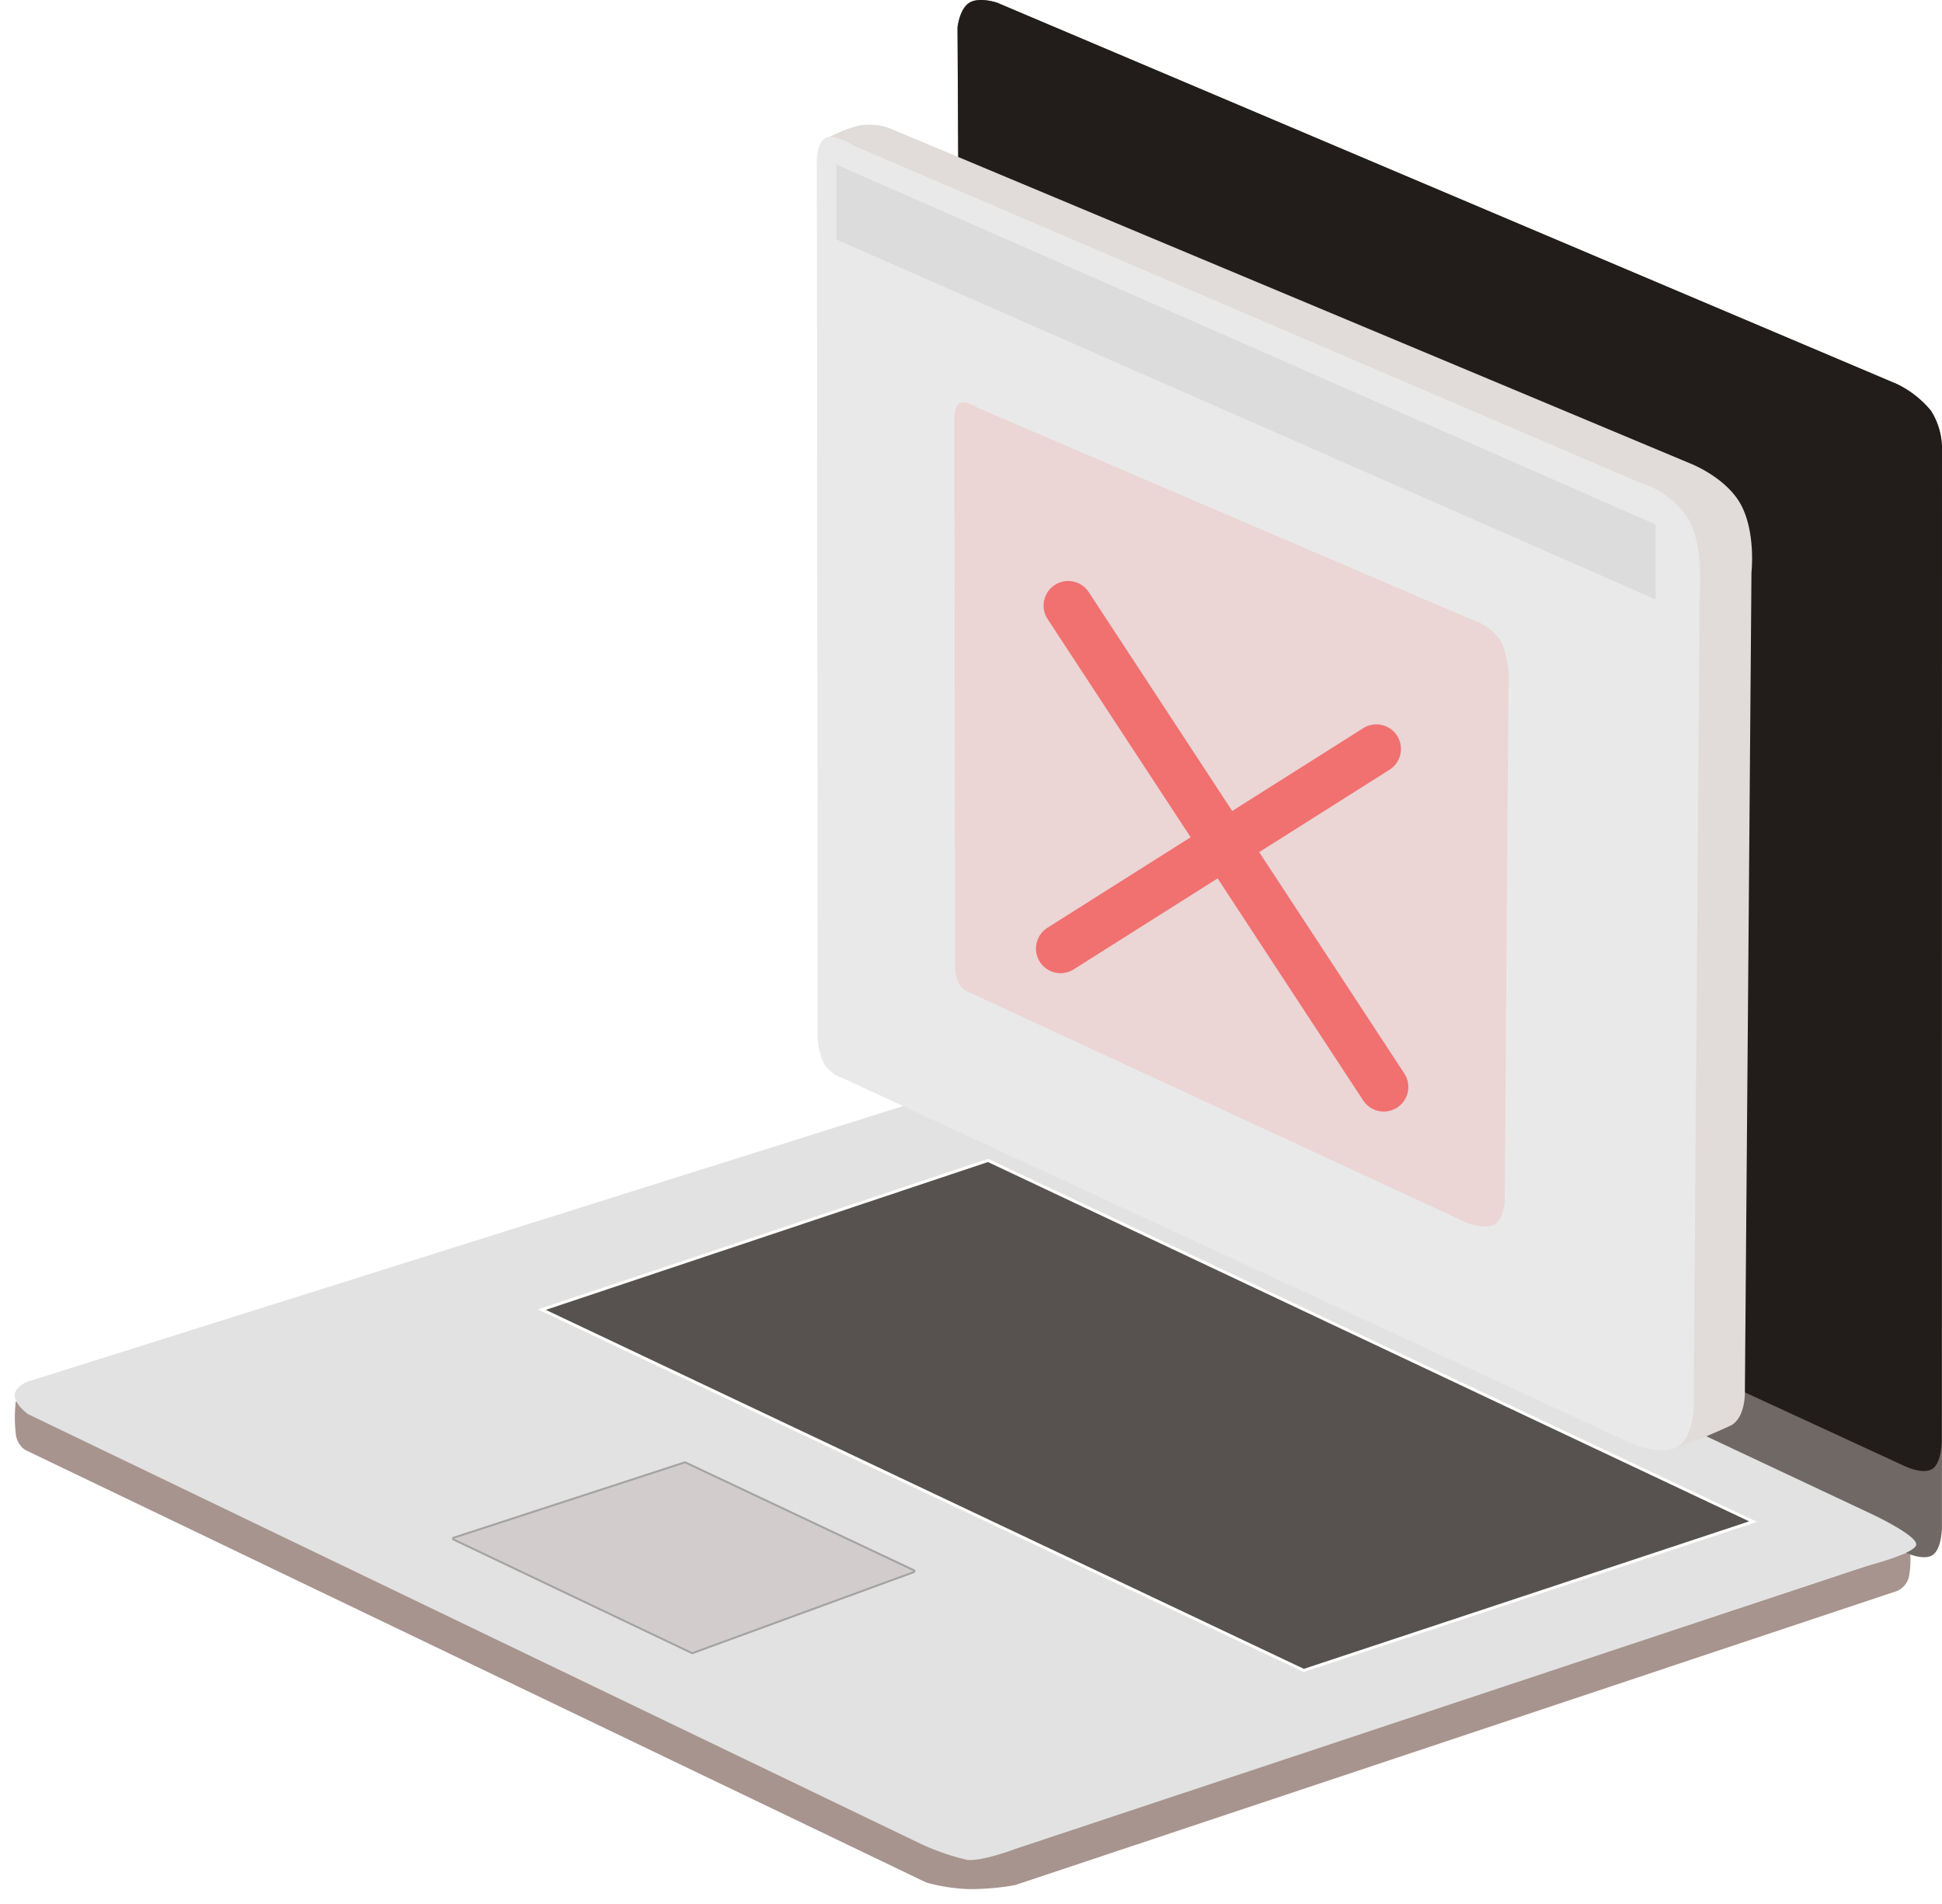 <svg xmlns="http://www.w3.org/2000/svg" xmlns:xlink="http://www.w3.org/1999/xlink" width="197.543" height="193.664" viewBox="0 0 197.543 193.664">
  <defs>
    <filter id="Pfad_96" x="0" y="141.033" width="195.835" height="52.631" filterUnits="userSpaceOnUse">
      <feOffset input="SourceAlpha"/>
      <feGaussianBlur stdDeviation="0.5" result="blur"/>
      <feFlood flood-opacity="0.529"/>
      <feComposite operator="in" in2="blur"/>
      <feComposite in="SourceGraphic"/>
    </filter>
  </defs>
  <g id="Gruppe_42" data-name="Gruppe 42" transform="translate(-108.816 -46.373)">
    <g transform="matrix(1, 0, 0, 1, 108.82, 46.37)" filter="url(#Pfad_96)">
      <path id="Pfad_96-2" data-name="Pfad 96" d="M726.109,748.2a9.072,9.072,0,0,1-.135,2.659,2.149,2.149,0,0,1-1.167,1.339l-89.744,29.924a25.9,25.9,0,0,1-4.761.406,18.6,18.6,0,0,1-4.27-.672l-91.656-44a2.242,2.242,0,0,1-.953-1.609,14.486,14.486,0,0,1,0-3.344l92.961,45.1a10.332,10.332,0,0,0,4.008,1.177,12.725,12.725,0,0,0,4.389-.766Z" transform="translate(-531.82 -590.37)" fill="#a7948e"/>
    </g>
    <path id="Pfad_94" data-name="Pfad 94" d="M630.4,590.652c1.009-.627,2.851,0,2.851,0l91.524,38.787a10.234,10.234,0,0,1,3.46,2.715,7.255,7.255,0,0,1,1.12,3.781V745.654s.011,2.237-.94,2.886-2.866-.288-2.866-.288l-95.736-46.109-.6-108.983S629.394,591.279,630.4,590.652Z" transform="translate(-423 -544)" fill="#706865"/>
    <path id="Pfad_91" data-name="Pfad 91" d="M533.318,732.426c.109.9,1.344,1.789,1.344,1.789l90.825,43.715a24.406,24.406,0,0,0,4.7,1.624c1.514.183,4.944-1.123,4.944-1.123l86.4-28.72s4.974-1.26,5.2-2.179-4.409-3.1-4.409-3.1l-92.485-43.492-95.33,30.01S533.209,731.53,533.318,732.426Z" transform="translate(-423 -544)" fill="#e2e2e2"/>
    <g id="Pfad_92" data-name="Pfad 92" transform="translate(-423 -544)" fill="#d2cccc" stroke-linejoin="round">
      <path d="M601.495,739.221,578,746.879l24.237,11.549,22.5-8.238Z" stroke="none"/>
      <path d="M 601.495 739.221 L 577.999 746.879 L 602.235 758.428 L 624.738 750.19 L 601.495 739.221 M 601.495 739.021 C 601.524 739.021 601.553 739.028 601.58 739.04 L 624.824 750.009 C 624.897 750.044 624.942 750.119 624.938 750.199 C 624.935 750.28 624.883 750.35 624.807 750.378 L 602.304 758.616 C 602.282 758.624 602.259 758.628 602.235 758.628 C 602.206 758.628 602.176 758.622 602.149 758.609 L 577.913 747.06 C 577.839 747.024 577.794 746.948 577.799 746.866 C 577.805 746.784 577.859 746.714 577.937 746.689 L 601.433 739.031 C 601.453 739.024 601.474 739.021 601.495 739.021 Z" stroke="none" fill="rgba(0,0,0,0.28)"/>
    </g>
    <path id="Pfad_93" data-name="Pfad 93" d="M710.144,745.147l-45.706,15.14-77.5-36.7,45.384-15.176Z" transform="translate(-423 -544)" fill="#57524f" stroke="#fff" stroke-width="0.3"/>
    <path id="Pfad_95" data-name="Pfad 95" d="M630.438,590.652c1.009-.627,2.817,0,2.817,0l91.524,38.787a10.234,10.234,0,0,1,3.46,2.715,7.255,7.255,0,0,1,1.12,3.781l-.024,100.953s.011,2.237-.94,2.886-2.866-.288-2.866-.288L629.748,695.3,629.22,593.16S629.429,591.279,630.438,590.652Z" transform="translate(-423 -544)" fill="#221d1a"/>
    <path id="Pfad_98" data-name="Pfad 98" d="M-.715-.87a5.929,5.929,0,0,1,3,.281L83.751,33.516s3.693,1.417,5.183,4.244,1.044,6.846,1.044,6.846l-.668,83.174s.132,2.667-1.361,3.555a57.61,57.61,0,0,1-6.459,2.58L0,92.863-4.241.558A12.577,12.577,0,0,1-.715-.87Z" transform="translate(197 60)" fill="#e1dbd9"/>
    <path id="Pfad_97" data-name="Pfad 97" d="M.848-1.621c.963-.4,2.9.848,2.9.848l80,34.289a8.71,8.71,0,0,1,4.9,3.774c1.49,2.827,1.065,7.533,1.065,7.533L89.1,127.808s-.138,2.845-1.631,3.733-4.342-.182-4.342-.182L2.491,94.016A3.606,3.606,0,0,1,.67,92.631,6.546,6.546,0,0,1,0,89.946L-.1.844S-.115-1.217.848-1.621Z" transform="translate(192 62)" fill="#e9e9e9"/>
    <path id="Pfad_104" data-name="Pfad 104" d="M616.886,607.109v7.622l83.345,36.619v-7.622Z" transform="translate(-423 -544)" fill="#dcdcdc"/>
    <path id="Pfad_119" data-name="Pfad 119" d="M.494-1.651c.6-.254,1.82.532,1.82.532L52.514,20.4a5.466,5.466,0,0,1,3.072,2.368,10.378,10.378,0,0,1,.668,4.727l-.382,52.072s-.087,1.785-1.024,2.342-2.725-.114-2.725-.114L1.524,58.36a2.263,2.263,0,0,1-1.143-.869,4.108,4.108,0,0,1-.422-1.685L-.1-.1S-.111-1.4.494-1.651Z" transform="translate(206 89)" fill="#ebd5d5"/>
    <path id="Pfad_120" data-name="Pfad 120" d="M1660.011-64.283l32.1,48.964Z" transform="translate(-1442.539 172.255)" fill="none" stroke="#f17070" stroke-linejoin="round" stroke-width="5"/>
    <path id="Pfad_121" data-name="Pfad 121" d="M1657.648-70.65l23.552,29.8Z" transform="matrix(-0.105, 0.995, -0.995, -0.105, 352.577, -1534.222)" fill="none" stroke="#f17070" stroke-linejoin="round" stroke-width="5"/>
  </g>
</svg>
